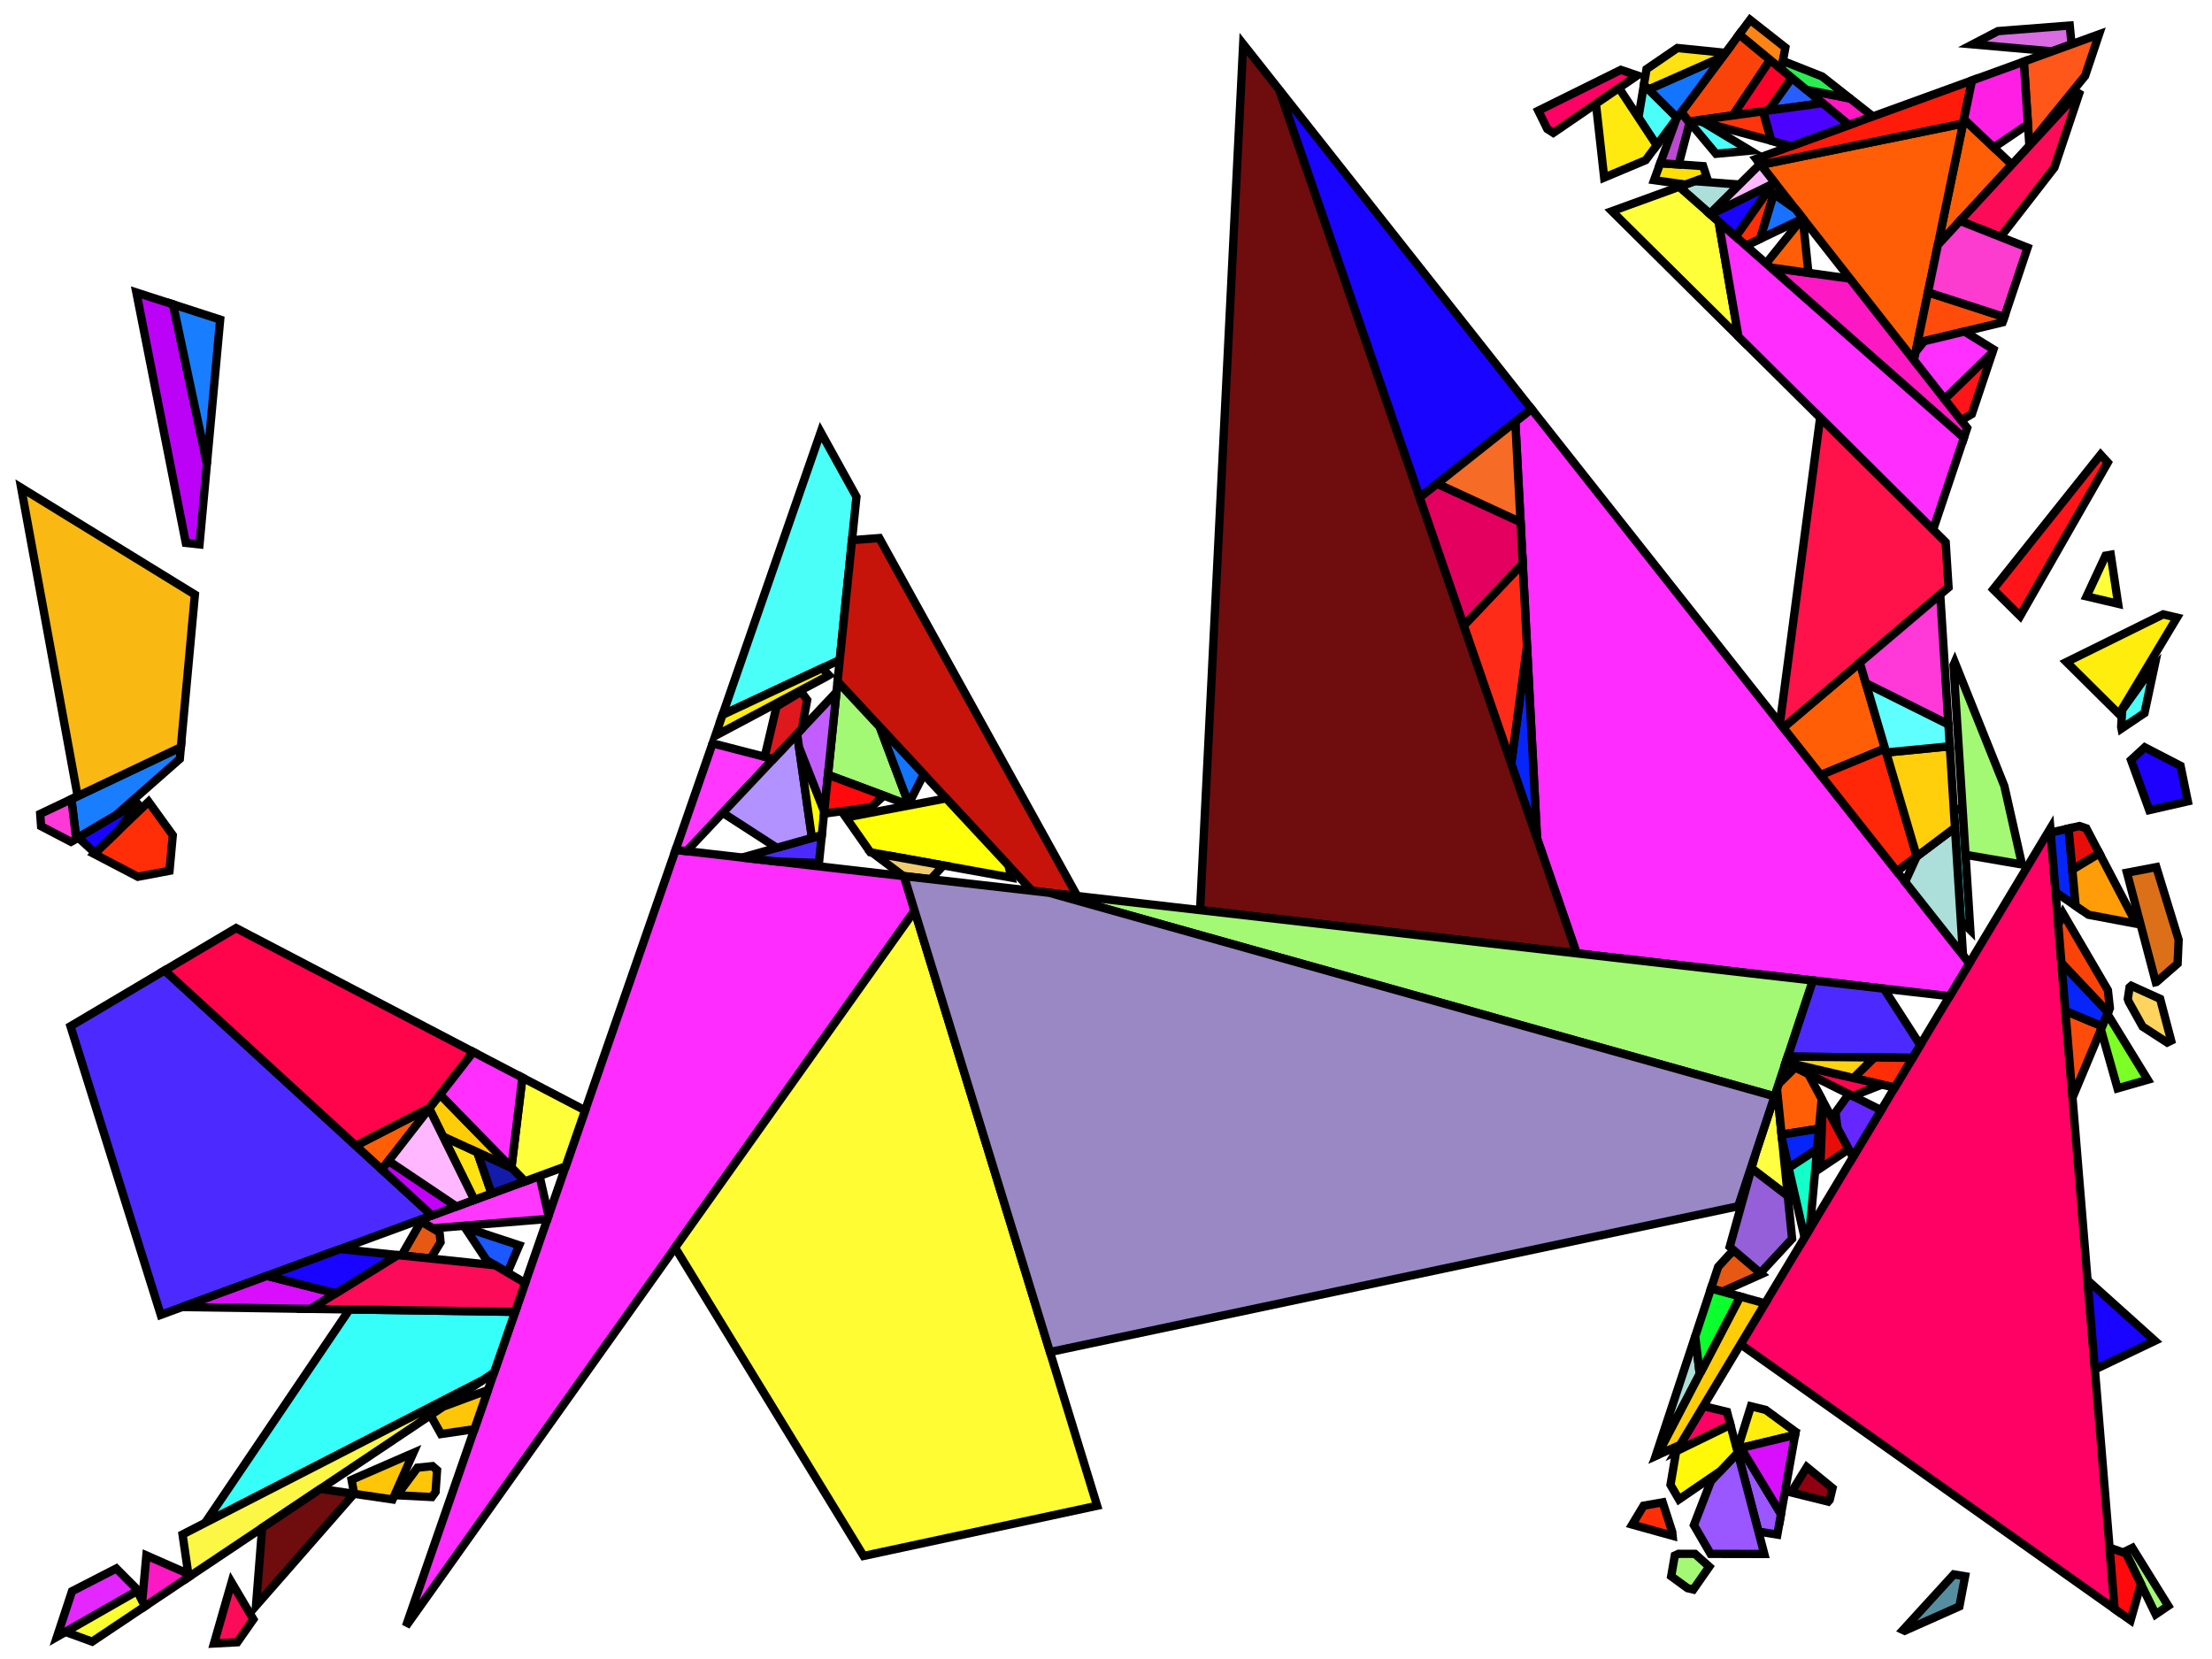 <?xml version="1.0" encoding="iso-8859-1" standalone="no"?>
<!DOCTYPE svg PUBLIC "-//W3C//DTD SVG 1.0//EN" "http://www.w3.org/TR/2001/REC-SVG-20010904/DTD/svg10.dtd">
<svg xmlns="http://www.w3.org/2000/svg" width="800" height="600">
<path style="fill:rgb(0, 0, 0);fill-opacity:0.0;fill-rule:evenodd;stroke:rgb(0, 0, 0);stroke-width:0.0;" d="M 0, 600 L 800, 600 L 800, 0 L 0, 0 z "/>
<path style="fill:rgb(255, 0, 100);fill-opacity:1.0;fill-rule:evenodd;stroke:rgb(0, 0, 0);stroke-width:3.0;" d="M 592.145, 27.286 L 561.788, 48.05 L 559.588, 46.638 L 556.344, 40.031 L 586.189, 25.268 z "/>
<path style="fill:rgb(255, 0, 100);fill-opacity:1.0;fill-rule:evenodd;stroke:rgb(0, 0, 0);stroke-width:3.0;" d="M 624.6, 510.61 L 625.833, 515.308 L 606.247, 524.856 L 616.048, 508.538 z "/>
<path style="fill:rgb(255, 0, 100);fill-opacity:1.0;fill-rule:evenodd;stroke:rgb(0, 0, 0);stroke-width:3.0;" d="M 764.783, 581.914 L 629.484, 486.166 L 741.54, 299.599 z "/>
<path style="fill:rgb(255, 44, 255);fill-opacity:1.0;fill-rule:evenodd;stroke:rgb(0, 0, 0);stroke-width:3.0;" d="M 712.256, 348.354 L 705.085, 360.294 L 570.212, 344.803 L 555.883, 303.174 L 548.04, 152.512 L 553.867, 147.892 z "/>
<path style="fill:rgb(255, 44, 255);fill-opacity:1.0;fill-rule:evenodd;stroke:rgb(0, 0, 0);stroke-width:3.0;" d="M 326.945, 316.863 L 330.779, 329.362 L 146.823, 588.128 L 244.342, 307.376 z "/>
<path style="fill:rgb(75, 255, 249);fill-opacity:1.0;fill-rule:evenodd;stroke:rgb(0, 0, 0);stroke-width:3.0;" d="M 606.578, 42.596 L 599.172, 52.551 L 592.565, 42.524 L 594.545, 30.647 z "/>
<path style="fill:rgb(75, 255, 249);fill-opacity:1.0;fill-rule:evenodd;stroke:rgb(0, 0, 0);stroke-width:3.0;" d="M 712.593, 336.355 L 709.158, 332.937 L 706.658, 293.337 L 709.772, 291.959 z "/>
<path style="fill:rgb(75, 255, 249);fill-opacity:1.0;fill-rule:evenodd;stroke:rgb(0, 0, 0);stroke-width:3.0;" d="M 615.94, 44.202 L 633.034, 54.483 L 620.638, 55.627 L 610.87, 43.947 L 613.609, 43.569 z "/>
<path style="fill:rgb(75, 255, 249);fill-opacity:1.0;fill-rule:evenodd;stroke:rgb(0, 0, 0);stroke-width:3.0;" d="M 309.747, 179.668 L 303.705, 238.683 L 261.304, 258.54 L 296.82, 156.291 z "/>
<path style="fill:rgb(252, 24, 194);fill-opacity:1.0;fill-rule:evenodd;stroke:rgb(0, 0, 0);stroke-width:3.0;" d="M 68.099, 569.207 L 68.264, 570.338 L 52.418, 580.945 L 51.437, 579.014 L 52.934, 562.538 z "/>
<path style="fill:rgb(252, 24, 194);fill-opacity:1.0;fill-rule:evenodd;stroke:rgb(0, 0, 0);stroke-width:3.0;" d="M 669.1, 100.78 L 711.461, 154.773 L 710.266, 158.342 L 640.434, 96.773 z "/>
<path style="fill:rgb(255, 55, 255);fill-opacity:1.0;fill-rule:evenodd;stroke:rgb(0, 0, 0);stroke-width:3.0;" d="M 198.397, 439.647 L 197.973, 440.87 L 156.491, 444.249 L 151.502, 441.301 L 195.143, 425.297 z "/>
<path style="fill:rgb(255, 55, 255);fill-opacity:1.0;fill-rule:evenodd;stroke:rgb(0, 0, 0);stroke-width:3.0;" d="M 279.704, 274.509 L 248.304, 307.831 L 244.342, 307.376 L 257.515, 269.45 L 258.286, 268.989 z "/>
<path style="fill:rgb(54, 255, 249);fill-opacity:1.0;fill-rule:evenodd;stroke:rgb(0, 0, 0);stroke-width:3.0;" d="M 186.31, 474.445 L 178.671, 496.437 L 174.347, 499.332 L 74.183, 550.766 L 126.391, 473.585 z "/>
<path style="fill:rgb(199, 20, 11);fill-opacity:1.0;fill-rule:evenodd;stroke:rgb(0, 0, 0);stroke-width:3.0;" d="M 389.588, 324.058 L 373.258, 322.182 L 302.907, 246.486 L 308.142, 195.344 L 318.006, 194.604 z "/>
<path style="fill:rgb(154, 86, 255);fill-opacity:1.0;fill-rule:evenodd;stroke:rgb(0, 0, 0);stroke-width:3.0;" d="M 644.129, 547.582 L 642.808, 555.01 L 635.963, 553.913 L 628.122, 524.034 L 629.619, 523.674 z "/>
<path style="fill:rgb(154, 86, 255);fill-opacity:1.0;fill-rule:evenodd;stroke:rgb(0, 0, 0);stroke-width:3.0;" d="M 638.089, 562.017 L 618.659, 561.98 L 612.621, 551.579 L 618.781, 535.652 L 628.482, 525.405 z "/>
<path style="fill:rgb(255, 255, 65);fill-opacity:1.0;fill-rule:evenodd;stroke:rgb(0, 0, 0);stroke-width:3.0;" d="M 646.579, 432.545 L 633.468, 422.548 L 635.071, 416.79 L 642.668, 393.799 z "/>
<path style="fill:rgb(76, 42, 255);fill-opacity:1.0;fill-rule:evenodd;stroke:rgb(0, 0, 0);stroke-width:3.0;" d="M 681.34, 357.567 L 694.476, 377.957 L 691.697, 382.584 L 646.526, 382.125 L 655.617, 354.612 z "/>
<path style="fill:rgb(76, 42, 255);fill-opacity:1.0;fill-rule:evenodd;stroke:rgb(0, 0, 0);stroke-width:3.0;" d="M 296.186, 312.136 L 280.785, 311.561 L 268.44, 310.143 L 297.221, 302.023 z "/>
<path style="fill:rgb(76, 42, 255);fill-opacity:1.0;fill-rule:evenodd;stroke:rgb(0, 0, 0);stroke-width:3.0;" d="M 156.21, 439.574 L 58.136, 475.54 L 25.494, 371.147 L 59.544, 350.966 z "/>
<path style="fill:rgb(255, 94, 7);fill-opacity:1.0;fill-rule:evenodd;stroke:rgb(0, 0, 0);stroke-width:3.0;" d="M 652.014, 79.002 L 654.042, 98.675 L 640.434, 96.773 L 638.726, 95.267 L 651.917, 78.879 z "/>
<path style="fill:rgb(255, 94, 7);fill-opacity:1.0;fill-rule:evenodd;stroke:rgb(0, 0, 0);stroke-width:3.0;" d="M 727.613, 59.54 L 700.854, 88.56 L 710.294, 43.111 z "/>
<path style="fill:rgb(255, 94, 7);fill-opacity:1.0;fill-rule:evenodd;stroke:rgb(0, 0, 0);stroke-width:3.0;" d="M 138.095, 422.969 L 128.687, 414.345 L 155.537, 400.534 z "/>
<path style="fill:rgb(255, 94, 7);fill-opacity:1.0;fill-rule:evenodd;stroke:rgb(0, 0, 0);stroke-width:3.0;" d="M 692.2, 130.223 L 636.808, 59.621 L 709.968, 44.68 z "/>
<path style="fill:rgb(255, 94, 7);fill-opacity:1.0;fill-rule:evenodd;stroke:rgb(0, 0, 0);stroke-width:3.0;" d="M 681.755, 270.721 L 658.489, 280.305 L 644.935, 263.15 L 672.618, 239.676 z "/>
<path style="fill:rgb(255, 94, 7);fill-opacity:1.0;fill-rule:evenodd;stroke:rgb(0, 0, 0);stroke-width:3.0;" d="M 653.977, 388.372 L 658.847, 397.459 L 657.866, 408.201 L 644.34, 410.359 L 642.668, 393.799 L 643.266, 391.991 L 649.29, 386.037 z "/>
<path style="fill:rgb(30, 0, 255);fill-opacity:1.0;fill-rule:evenodd;stroke:rgb(0, 0, 0);stroke-width:3.0;" d="M 788.626, 276.969 L 791.253, 289.811 L 777.305, 292.988 L 770.705, 274.861 L 775.68, 270.276 z "/>
<path style="fill:rgb(172, 223, 217);fill-opacity:1.0;fill-rule:evenodd;stroke:rgb(0, 0, 0);stroke-width:3.0;" d="M 614.735, 496.917 L 599.419, 526.255 L 598.81, 526.528 L 613.095, 483.295 z "/>
<path style="fill:rgb(172, 223, 217);fill-opacity:1.0;fill-rule:evenodd;stroke:rgb(0, 0, 0);stroke-width:3.0;" d="M 709.948, 345.432 L 689.009, 318.932 L 693.218, 309.741 L 707.038, 299.355 z "/>
<path style="fill:rgb(172, 223, 217);fill-opacity:1.0;fill-rule:evenodd;stroke:rgb(0, 0, 0);stroke-width:3.0;" d="M 629.089, 66.746 L 618.403, 77.349 L 607.288, 67.55 L 612.864, 65.525 z "/>
<path style="fill:rgb(255, 46, 7);fill-opacity:1.0;fill-rule:evenodd;stroke:rgb(0, 0, 0);stroke-width:3.0;" d="M 604.783, 553.996 L 604.927, 555.449 L 590.312, 551.387 L 594.415, 544.556 L 601.338, 543.332 z "/>
<path style="fill:rgb(255, 46, 7);fill-opacity:1.0;fill-rule:evenodd;stroke:rgb(0, 0, 0);stroke-width:3.0;" d="M 691.697, 382.584 L 685.231, 393.351 L 670.323, 389.864 L 677.83, 382.443 z "/>
<path style="fill:rgb(255, 46, 7);fill-opacity:1.0;fill-rule:evenodd;stroke:rgb(0, 0, 0);stroke-width:3.0;" d="M 641.532, 70.131 L 636.576, 86.397 L 631.439, 88.843 L 627.723, 85.566 L 639.553, 68.746 z "/>
<path style="fill:rgb(255, 46, 7);fill-opacity:1.0;fill-rule:evenodd;stroke:rgb(0, 0, 0);stroke-width:3.0;" d="M 62.49, 302.078 L 61.308, 314.931 L 49.863, 317.096 L 34.05, 308.836 L 53.721, 289.943 z "/>
<path style="fill:rgb(144, 0, 16);fill-opacity:1.0;fill-rule:evenodd;stroke:rgb(0, 0, 0);stroke-width:3.0;" d="M 662.759, 538.201 L 661.729, 542.482 L 661.177, 543.088 L 647.812, 539.761 L 653.456, 530.588 z "/>
<path style="fill:rgb(252, 246, 69);fill-opacity:1.0;fill-rule:evenodd;stroke:rgb(0, 0, 0);stroke-width:3.0;" d="M 68.264, 570.338 L 66.02, 554.957 L 174.347, 499.332 z "/>
<path style="fill:rgb(255, 237, 14);fill-opacity:1.0;fill-rule:evenodd;stroke:rgb(0, 0, 0);stroke-width:3.0;" d="M 638.582, 509.908 L 649.418, 517.85 L 649.22, 518.963 L 628.446, 523.956 L 633.234, 508.601 z "/>
<path style="fill:rgb(255, 237, 14);fill-opacity:1.0;fill-rule:evenodd;stroke:rgb(0, 0, 0);stroke-width:3.0;" d="M 299.757, 244.198 L 298.701, 244.829 L 258.677, 266.105 L 261.304, 258.54 L 297.38, 241.645 z "/>
<path style="fill:rgb(255, 237, 14);fill-opacity:1.0;fill-rule:evenodd;stroke:rgb(0, 0, 0);stroke-width:3.0;" d="M 787.328, 223.364 L 766.365, 258.266 L 747.374, 239.43 L 782.331, 222.191 z "/>
<path style="fill:rgb(110, 12, 14);fill-opacity:1.0;fill-rule:evenodd;stroke:rgb(0, 0, 0);stroke-width:3.0;" d="M 128.022, 540.252 L 92.582, 580.742 L 94.812, 552.568 L 115.867, 538.475 z "/>
<path style="fill:rgb(110, 12, 14);fill-opacity:1.0;fill-rule:evenodd;stroke:rgb(0, 0, 0);stroke-width:3.0;" d="M 462.732, 32.549 L 570.212, 344.803 L 434.02, 329.161 L 449.609, 15.941 z "/>
<path style="fill:rgb(255, 255, 57);fill-opacity:1.0;fill-rule:evenodd;stroke:rgb(0, 0, 0);stroke-width:3.0;" d="M 766.05, 218.369 L 754.641, 215.69 L 761.503, 200.956 L 763.384, 200.623 z "/>
<path style="fill:rgb(255, 255, 57);fill-opacity:1.0;fill-rule:evenodd;stroke:rgb(0, 0, 0);stroke-width:3.0;" d="M 211.616, 401.591 L 204.585, 421.834 L 189.81, 427.252 L 184.96, 422.284 L 188.933, 389.742 z "/>
<path style="fill:rgb(255, 255, 57);fill-opacity:1.0;fill-rule:evenodd;stroke:rgb(0, 0, 0);stroke-width:3.0;" d="M 621.553, 80.126 L 628.729, 121.753 L 582.981, 76.377 L 607.288, 67.55 z "/>
<path style="fill:rgb(255, 46, 255);fill-opacity:1.0;fill-rule:evenodd;stroke:rgb(0, 0, 0);stroke-width:3.0;" d="M 710.266, 158.342 L 699.132, 191.581 L 628.729, 121.753 L 621.553, 80.126 z "/>
<path style="fill:rgb(255, 197, 7);fill-opacity:1.0;fill-rule:evenodd;stroke:rgb(0, 0, 0);stroke-width:3.0;" d="M 158.069, 531.698 L 157.53, 539.578 L 156.19, 541.423 L 143.57, 540.785 L 150.982, 530.796 L 156.413, 530.25 z "/>
<path style="fill:rgb(255, 197, 7);fill-opacity:1.0;fill-rule:evenodd;stroke:rgb(0, 0, 0);stroke-width:3.0;" d="M 176.346, 503.134 L 171.575, 516.867 L 159.491, 518.647 L 155.682, 511.825 L 160.323, 508.719 L 176.152, 502.846 z "/>
<path style="fill:rgb(255, 197, 7);fill-opacity:1.0;fill-rule:evenodd;stroke:rgb(0, 0, 0);stroke-width:3.0;" d="M 141.989, 542.294 L 128.079, 540.26 L 127.147, 535.19 L 149.471, 525.474 z "/>
<path style="fill:rgb(163, 249, 115);fill-opacity:1.0;fill-rule:evenodd;stroke:rgb(0, 0, 0);stroke-width:3.0;" d="M 784.175, 580.773 L 779.624, 583.852 L 768.571, 561.124 L 771.193, 559.815 z "/>
<path style="fill:rgb(163, 249, 115);fill-opacity:1.0;fill-rule:evenodd;stroke:rgb(0, 0, 0);stroke-width:3.0;" d="M 612.994, 561.969 L 618.177, 566.62 L 612.413, 574.881 L 610.303, 574.376 L 604.409, 570.078 L 605.713, 562.578 L 607.092, 561.958 z "/>
<path style="fill:rgb(163, 249, 115);fill-opacity:1.0;fill-rule:evenodd;stroke:rgb(0, 0, 0);stroke-width:3.0;" d="M 318.181, 262.92 L 328.42, 290.15 L 326.688, 290.384 L 299.453, 280.222 L 302.907, 246.486 z "/>
<path style="fill:rgb(163, 249, 115);fill-opacity:1.0;fill-rule:evenodd;stroke:rgb(0, 0, 0);stroke-width:3.0;" d="M 724.897, 284.269 L 731.283, 312.657 L 710.864, 309.149 L 706.505, 240.551 L 706.962, 239.504 z "/>
<path style="fill:rgb(163, 249, 115);fill-opacity:1.0;fill-rule:evenodd;stroke:rgb(0, 0, 0);stroke-width:3.0;" d="M 655.617, 354.612 L 641.774, 396.507 L 379.482, 322.897 z "/>
<path style="fill:rgb(249, 67, 9);fill-opacity:1.0;fill-rule:evenodd;stroke:rgb(0, 0, 0);stroke-width:3.0;" d="M 762.351, 358.117 L 763.068, 364.626 L 762.423, 366.169 L 745.551, 348.316 L 744.408, 334.442 L 746.148, 330.407 z "/>
<path style="fill:rgb(249, 67, 9);fill-opacity:1.0;fill-rule:evenodd;stroke:rgb(0, 0, 0);stroke-width:3.0;" d="M 640.194, 21.659 L 626.711, 41.759 L 610.87, 43.947 L 608.067, 40.595 L 629.019, 12.432 z "/>
<path style="fill:rgb(231, 88, 19);fill-opacity:1.0;fill-rule:evenodd;stroke:rgb(0, 0, 0);stroke-width:3.0;" d="M 637.096, 460.768 L 622.896, 467.128 L 618.809, 466.004 L 621.398, 458.169 L 625.484, 453.675 L 627.23, 452.351 z "/>
<path style="fill:rgb(231, 88, 19);fill-opacity:1.0;fill-rule:evenodd;stroke:rgb(0, 0, 0);stroke-width:3.0;" d="M 158.964, 445.71 L 159.336, 449.275 L 155.741, 455.162 L 145.216, 454.058 L 152.289, 441.765 z "/>
<path style="fill:rgb(255, 23, 194);fill-opacity:1.0;fill-rule:evenodd;stroke:rgb(0, 0, 0);stroke-width:3.0;" d="M 669.137, 35.629 L 677.367, 42.1 L 668.744, 45.232 L 653.31, 32.489 z "/>
<path style="fill:rgb(217, 14, 252);fill-opacity:1.0;fill-rule:evenodd;stroke:rgb(0, 0, 0);stroke-width:3.0;" d="M 121.448, 467.736 L 112.31, 473.383 L 65.839, 472.715 L 96.564, 461.448 z "/>
<path style="fill:rgb(217, 14, 252);fill-opacity:1.0;fill-rule:evenodd;stroke:rgb(0, 0, 0);stroke-width:3.0;" d="M 644.129, 547.582 L 629.619, 523.674 L 649.22, 518.963 z "/>
<path style="fill:rgb(255, 18, 74);fill-opacity:1.0;fill-rule:evenodd;stroke:rgb(0, 0, 0);stroke-width:3.0;" d="M 703.68, 196.092 L 704.72, 212.457 L 644.935, 263.15 L 643.721, 261.613 L 658.282, 151.064 z "/>
<path style="fill:rgb(255, 249, 8);fill-opacity:1.0;fill-rule:evenodd;stroke:rgb(0, 0, 0);stroke-width:3.0;" d="M 628.482, 525.405 L 622.212, 532.027 L 607.223, 542.279 L 604.164, 537.008 L 606.205, 524.926 L 606.247, 524.856 L 625.833, 515.308 z "/>
<path style="fill:rgb(255, 76, 11);fill-opacity:1.0;fill-rule:evenodd;stroke:rgb(0, 0, 0);stroke-width:3.0;" d="M 724.894, 114.67 L 724.256, 116.573 L 693.499, 123.97 L 697.289, 105.726 z "/>
<path style="fill:rgb(255, 76, 11);fill-opacity:1.0;fill-rule:evenodd;stroke:rgb(0, 0, 0);stroke-width:3.0;" d="M 760.323, 371.192 L 749.555, 396.953 L 746.974, 365.6 z "/>
<path style="fill:rgb(7, 37, 249);fill-opacity:1.0;fill-rule:evenodd;stroke:rgb(0, 0, 0);stroke-width:3.0;" d="M 750.691, 327.65 L 743.439, 322.667 L 741.664, 301.108 L 748.125, 299.637 z "/>
<path style="fill:rgb(7, 37, 249);fill-opacity:1.0;fill-rule:evenodd;stroke:rgb(0, 0, 0);stroke-width:3.0;" d="M 555.883, 303.174 L 546.557, 276.079 L 552.27, 233.773 z "/>
<path style="fill:rgb(7, 37, 249);fill-opacity:1.0;fill-rule:evenodd;stroke:rgb(0, 0, 0);stroke-width:3.0;" d="M 657.185, 415.666 L 646.879, 422.388 L 644.514, 412.082 L 644.34, 410.359 L 657.866, 408.201 z "/>
<path style="fill:rgb(7, 37, 249);fill-opacity:1.0;fill-rule:evenodd;stroke:rgb(0, 0, 0);stroke-width:3.0;" d="M 762.423, 366.169 L 760.323, 371.192 L 746.974, 365.6 L 745.551, 348.316 z "/>
<path style="fill:rgb(217, 108, 226);fill-opacity:1.0;fill-rule:evenodd;stroke:rgb(0, 0, 0);stroke-width:3.0;" d="M 749.21, 16.01 L 742.144, 18.576 L 713.391, 16.044 L 722.593, 11.255 L 748.552, 9.23 z "/>
<path style="fill:rgb(177, 146, 255);fill-opacity:1.0;fill-rule:evenodd;stroke:rgb(0, 0, 0);stroke-width:3.0;" d="M 293.65, 303.031 L 280.937, 306.617 L 261.372, 293.963 L 288.29, 265.399 z "/>
<path style="fill:rgb(27, 88, 255);fill-opacity:1.0;fill-rule:evenodd;stroke:rgb(0, 0, 0);stroke-width:3.0;" d="M 187.782, 450.375 L 183.547, 460.236 L 175.991, 455.771 L 168.831, 444.959 L 171.241, 444.926 z "/>
<path style="fill:rgb(255, 255, 7);fill-opacity:1.0;fill-rule:evenodd;stroke:rgb(0, 0, 0);stroke-width:3.0;" d="M 364.695, 312.968 L 365.782, 317.415 L 314.787, 308.245 L 305.955, 295.642 L 342.185, 288.748 z "/>
<path style="fill:rgb(255, 21, 25);fill-opacity:1.0;fill-rule:evenodd;stroke:rgb(0, 0, 0);stroke-width:3.0;" d="M 713.142, 149.754 L 709.298, 152.016 L 703.262, 144.323 L 720.599, 127.493 z "/>
<path style="fill:rgb(255, 21, 25);fill-opacity:1.0;fill-rule:evenodd;stroke:rgb(0, 0, 0);stroke-width:3.0;" d="M 762.314, 167.266 L 730.604, 222.797 L 720.87, 213.141 L 759.71, 164.424 z "/>
<path style="fill:rgb(187, 2, 246);fill-opacity:1.0;fill-rule:evenodd;stroke:rgb(0, 0, 0);stroke-width:3.0;" d="M 62.585, 110.071 L 74.844, 167.66 L 72.157, 196.892 L 67.202, 196.355 L 49.316, 105.78 z "/>
<path style="fill:rgb(24, 126, 255);fill-opacity:1.0;fill-rule:evenodd;stroke:rgb(0, 0, 0);stroke-width:3.0;" d="M 65.025, 274.489 L 41.744, 294.965 L 27.581, 303.303 L 25.811, 289.009 L 65.417, 270.226 z "/>
<path style="fill:rgb(24, 126, 255);fill-opacity:1.0;fill-rule:evenodd;stroke:rgb(0, 0, 0);stroke-width:3.0;" d="M 79.63, 115.584 L 74.844, 167.66 L 62.585, 110.071 z "/>
<path style="fill:rgb(255, 252, 52);fill-opacity:1.0;fill-rule:evenodd;stroke:rgb(0, 0, 0);stroke-width:3.0;" d="M 396.796, 544.579 L 312.32, 562.738 L 244.149, 451.222 L 330.779, 329.362 z "/>
<path style="fill:rgb(123, 255, 37);fill-opacity:1.0;fill-rule:evenodd;stroke:rgb(0, 0, 0);stroke-width:3.0;" d="M 776.77, 390.501 L 765.836, 393.626 L 759.829, 372.374 L 762.189, 366.728 z "/>
<path style="fill:rgb(40, 94, 255);fill-opacity:1.0;fill-rule:evenodd;stroke:rgb(0, 0, 0);stroke-width:3.0;" d="M 659.118, 37.284 L 639.537, 39.988 L 648.026, 28.126 z "/>
<path style="fill:rgb(255, 2, 43);fill-opacity:1.0;fill-rule:evenodd;stroke:rgb(0, 0, 0);stroke-width:3.0;" d="M 648.026, 28.126 L 639.537, 39.988 L 626.711, 41.759 L 640.194, 21.659 z "/>
<path style="fill:rgb(148, 95, 217);fill-opacity:1.0;fill-rule:evenodd;stroke:rgb(0, 0, 0);stroke-width:3.0;" d="M 646.579, 432.545 L 648.141, 448.016 L 636.675, 460.408 L 625.566, 450.932 L 633.468, 422.548 z "/>
<path style="fill:rgb(19, 117, 255);fill-opacity:1.0;fill-rule:evenodd;stroke:rgb(0, 0, 0);stroke-width:3.0;" d="M 334.08, 280.027 L 328.969, 290.076 L 328.42, 290.15 L 318.181, 262.92 z "/>
<path style="fill:rgb(19, 117, 255);fill-opacity:1.0;fill-rule:evenodd;stroke:rgb(0, 0, 0);stroke-width:3.0;" d="M 606.578, 42.596 L 596.243, 32.333 L 622.999, 20.524 z "/>
<path style="fill:rgb(255, 226, 17);fill-opacity:1.0;fill-rule:evenodd;stroke:rgb(0, 0, 0);stroke-width:3.0;" d="M 172.619, 416.728 L 177.783, 431.663 L 171.545, 433.951 L 160.218, 411.013 z "/>
<path style="fill:rgb(255, 226, 17);fill-opacity:1.0;fill-rule:evenodd;stroke:rgb(0, 0, 0);stroke-width:3.0;" d="M 624.042, 19.122 L 622.999, 20.524 L 596.243, 32.333 L 594.545, 30.647 L 595.486, 25 L 606.652, 17.363 z "/>
<path style="fill:rgb(252, 223, 9);fill-opacity:1.0;fill-rule:evenodd;stroke:rgb(0, 0, 0);stroke-width:3.0;" d="M 615.959, 60.086 L 617.233, 63.938 L 609.516, 66.741 L 598.221, 65.151 L 600.45, 59.032 z "/>
<path style="fill:rgb(255, 4, 75);fill-opacity:1.0;fill-rule:evenodd;stroke:rgb(0, 0, 0);stroke-width:3.0;" d="M 171.15, 380.452 L 155.537, 400.534 L 128.687, 414.345 L 59.544, 350.966 L 85.384, 335.651 z "/>
<path style="fill:rgb(252, 132, 21);fill-opacity:1.0;fill-rule:evenodd;stroke:rgb(0, 0, 0);stroke-width:3.0;" d="M 645.702, 17.199 L 644.273, 25.027 L 629.019, 12.432 L 632.939, 7.163 z "/>
<path style="fill:rgb(252, 11, 88);fill-opacity:1.0;fill-rule:evenodd;stroke:rgb(0, 0, 0);stroke-width:3.0;" d="M 743.009, 60.588 L 723.534, 85.697 L 708.845, 79.894 L 752.343, 32.72 z "/>
<path style="fill:rgb(252, 11, 88);fill-opacity:1.0;fill-rule:evenodd;stroke:rgb(0, 0, 0);stroke-width:3.0;" d="M 91.635, 585.642 L 85.819, 593.948 L 77.38, 594.398 L 83.742, 572.286 z "/>
<path style="fill:rgb(252, 11, 88);fill-opacity:1.0;fill-rule:evenodd;stroke:rgb(0, 0, 0);stroke-width:3.0;" d="M 179.104, 457.611 L 189.935, 464.011 L 186.31, 474.445 L 112.31, 473.383 L 143.821, 453.912 z "/>
<path style="fill:rgb(255, 27, 9);fill-opacity:1.0;fill-rule:evenodd;stroke:rgb(0, 0, 0);stroke-width:3.0;" d="M 709.968, 44.68 L 636.808, 59.621 L 635.104, 57.448 L 713.207, 29.085 z "/>
<path style="fill:rgb(255, 86, 25);fill-opacity:1.0;fill-rule:evenodd;stroke:rgb(0, 0, 0);stroke-width:3.0;" d="M 754.119, 27.418 L 733.921, 52.267 L 731.944, 22.281 L 759.15, 12.401 z "/>
<path style="fill:rgb(255, 204, 8);fill-opacity:1.0;fill-rule:evenodd;stroke:rgb(0, 0, 0);stroke-width:3.0;" d="M 185.196, 422.525 L 160.218, 411.013 L 155.235, 400.922 L 159.169, 395.863 z "/>
<path style="fill:rgb(255, 204, 8);fill-opacity:1.0;fill-rule:evenodd;stroke:rgb(0, 0, 0);stroke-width:3.0;" d="M 638.365, 471.381 L 607.604, 522.596 L 599.419, 526.255 L 629.358, 468.905 z "/>
<path style="fill:rgb(255, 39, 7);fill-opacity:1.0;fill-rule:evenodd;stroke:rgb(0, 0, 0);stroke-width:3.0;" d="M 693.234, 309.728 L 686.021, 315.149 L 658.489, 280.305 L 681.755, 270.721 z "/>
<path style="fill:rgb(85, 142, 161);fill-opacity:1.0;fill-rule:evenodd;stroke:rgb(0, 0, 0);stroke-width:3.0;" d="M 710.711, 570.085 L 708.645, 580.968 L 688.847, 589.794 L 688.246, 589.514 L 706.63, 569.396 z "/>
<path style="fill:rgb(43, 237, 81);fill-opacity:1.0;fill-rule:evenodd;stroke:rgb(0, 0, 0);stroke-width:3.0;" d="M 658.982, 27.643 L 669.137, 35.629 L 653.31, 32.489 L 644.273, 25.027 L 644.817, 22.05 z "/>
<path style="fill:rgb(25, 4, 255);fill-opacity:1.0;fill-rule:evenodd;stroke:rgb(0, 0, 0);stroke-width:3.0;" d="M 143.821, 453.912 L 121.448, 467.736 L 96.564, 461.448 L 123.051, 451.735 z "/>
<path style="fill:rgb(25, 4, 255);fill-opacity:1.0;fill-rule:evenodd;stroke:rgb(0, 0, 0);stroke-width:3.0;" d="M 553.867, 147.892 L 513.46, 179.926 L 462.732, 32.549 z "/>
<path style="fill:rgb(25, 4, 255);fill-opacity:1.0;fill-rule:evenodd;stroke:rgb(0, 0, 0);stroke-width:3.0;" d="M 42.78, 300.451 L 34.392, 308.507 L 28.254, 302.907 L 50.567, 289.77 z "/>
<path style="fill:rgb(25, 4, 255);fill-opacity:1.0;fill-rule:evenodd;stroke:rgb(0, 0, 0);stroke-width:3.0;" d="M 627.723, 85.566 L 618.649, 77.566 L 641.138, 66.493 z "/>
<path style="fill:rgb(25, 4, 255);fill-opacity:1.0;fill-rule:evenodd;stroke:rgb(0, 0, 0);stroke-width:3.0;" d="M 779.353, 484.925 L 757.65, 495.28 L 754.996, 463.04 z "/>
<path style="fill:rgb(255, 47, 255);fill-opacity:1.0;fill-rule:evenodd;stroke:rgb(0, 0, 0);stroke-width:3.0;" d="M 188.933, 389.742 L 184.96, 422.284 L 159.169, 395.863 L 171.15, 380.452 z "/>
<path style="fill:rgb(255, 252, 7);fill-opacity:1.0;fill-rule:evenodd;stroke:rgb(0, 0, 0);stroke-width:3.0;" d="M 298.097, 293.471 L 297.221, 302.023 L 293.65, 303.031 L 288.981, 270.252 z "/>
<path style="fill:rgb(194, 94, 255);fill-opacity:1.0;fill-rule:evenodd;stroke:rgb(0, 0, 0);stroke-width:3.0;" d="M 298.097, 293.471 L 288.981, 270.252 L 288.29, 265.399 L 302.516, 250.302 z "/>
<path style="fill:rgb(255, 52, 11);fill-opacity:1.0;fill-rule:evenodd;stroke:rgb(0, 0, 0);stroke-width:3.0;" d="M 640.669, 50.925 L 613.609, 43.569 L 637.663, 40.247 z "/>
<path style="fill:rgb(75, 3, 255);fill-opacity:1.0;fill-rule:evenodd;stroke:rgb(0, 0, 0);stroke-width:3.0;" d="M 668.744, 45.232 L 647.758, 52.853 L 640.669, 50.925 L 637.663, 40.247 L 659.118, 37.284 z "/>
<path style="fill:rgb(240, 204, 110);fill-opacity:1.0;fill-rule:evenodd;stroke:rgb(0, 0, 0);stroke-width:3.0;" d="M 341.17, 312.99 L 336.612, 317.973 L 326.696, 316.834 L 317.04, 309.56 L 321.603, 309.471 z "/>
<path style="fill:rgb(255, 212, 94);fill-opacity:1.0;fill-rule:evenodd;stroke:rgb(0, 0, 0);stroke-width:3.0;" d="M 781.248, 361.245 L 785.225, 376.354 L 783.789, 377.051 L 774.901, 371.29 L 769.91, 362.325 L 769.549, 361.291 L 770.185, 357.059 L 770.805, 356.521 z "/>
<path style="fill:rgb(228, 38, 255);fill-opacity:1.0;fill-rule:evenodd;stroke:rgb(0, 0, 0);stroke-width:3.0;" d="M 49.021, 574.26 L 49.608, 575.414 L 20.602, 591.981 L 26.047, 575.483 L 42.06, 567.261 z "/>
<path style="fill:rgb(100, 39, 255);fill-opacity:1.0;fill-rule:evenodd;stroke:rgb(0, 0, 0);stroke-width:3.0;" d="M 680.335, 401.501 L 670.125, 418.501 L 664.539, 408.079 L 663.832, 402.324 L 668.643, 395.677 z "/>
<path style="fill:rgb(252, 59, 207);fill-opacity:1.0;fill-rule:evenodd;stroke:rgb(0, 0, 0);stroke-width:3.0;" d="M 733.306, 89.556 L 724.894, 114.67 L 697.289, 105.726 L 700.854, 88.56 L 708.845, 79.894 z "/>
<path style="fill:rgb(255, 207, 11);fill-opacity:1.0;fill-rule:evenodd;stroke:rgb(0, 0, 0);stroke-width:3.0;" d="M 707.038, 299.355 L 693.234, 309.728 L 682.174, 272.147 L 705.178, 269.909 z "/>
<path style="fill:rgb(249, 184, 18);fill-opacity:1.0;fill-rule:evenodd;stroke:rgb(0, 0, 0);stroke-width:3.0;" d="M 70.488, 215.05 L 65.417, 270.226 L 28.076, 287.935 L 7.655, 176.407 z "/>
<path style="fill:rgb(231, 14, 10);fill-opacity:1.0;fill-rule:evenodd;stroke:rgb(0, 0, 0);stroke-width:3.0;" d="M 754.547, 299.584 L 759.279, 308.62 L 749.49, 314.543 L 748.125, 299.637 L 752.047, 298.743 z "/>
<path style="fill:rgb(231, 14, 10);fill-opacity:1.0;fill-rule:evenodd;stroke:rgb(0, 0, 0);stroke-width:3.0;" d="M 668.6, 415.656 L 658.313, 422.533 L 659.293, 398.29 z "/>
<path style="fill:rgb(75, 255, 249);fill-opacity:1.0;fill-rule:evenodd;stroke:rgb(0, 0, 0);stroke-width:3.0;" d="M 775.586, 257.896 L 767.264, 263.495 L 767.146, 262.898 L 767.529, 256.729 L 777.138, 243.302 L 779.139, 241.227 z "/>
<path style="fill:rgb(255, 4, 79);fill-opacity:1.0;fill-rule:evenodd;stroke:rgb(0, 0, 0);stroke-width:3.0;" d="M 680.597, 392.267 L 670.092, 396.399 L 645.807, 384.302 L 645.859, 384.143 z "/>
<path style="fill:rgb(11, 255, 45);fill-opacity:1.0;fill-rule:evenodd;stroke:rgb(0, 0, 0);stroke-width:3.0;" d="M 629.358, 468.905 L 615.437, 495.573 L 614.547, 495.362 L 613.095, 483.295 L 618.809, 466.004 z "/>
<path style="fill:rgb(95, 255, 255);fill-opacity:1.0;fill-rule:evenodd;stroke:rgb(0, 0, 0);stroke-width:3.0;" d="M 704.677, 261.976 L 705.178, 269.909 L 682.174, 272.147 L 674.794, 247.07 z "/>
<path style="fill:rgb(255, 56, 215);fill-opacity:1.0;fill-rule:evenodd;stroke:rgb(0, 0, 0);stroke-width:3.0;" d="M 27.581, 303.303 L 25.642, 304.444 L 14.857, 298.811 L 14.539, 294.355 L 25.811, 289.009 z "/>
<path style="fill:rgb(255, 56, 215);fill-opacity:1.0;fill-rule:evenodd;stroke:rgb(0, 0, 0);stroke-width:3.0;" d="M 704.677, 261.976 L 674.794, 247.07 L 672.618, 239.676 L 701.711, 215.008 z "/>
<path style="fill:rgb(223, 24, 29);fill-opacity:1.0;fill-rule:evenodd;stroke:rgb(0, 0, 0);stroke-width:3.0;" d="M 291.925, 253.159 L 290.038, 263.543 L 279.704, 274.509 L 276.548, 273.695 L 280.848, 255.501 L 289.731, 250.191 z "/>
<path style="fill:rgb(255, 234, 15);fill-opacity:1.0;fill-rule:evenodd;stroke:rgb(0, 0, 0);stroke-width:3.0;" d="M 599.172, 52.551 L 595.173, 57.926 L 580.168, 64.23 L 577.195, 37.511 L 585.514, 31.821 z "/>
<path style="fill:rgb(220, 112, 24);fill-opacity:1.0;fill-rule:evenodd;stroke:rgb(0, 0, 0);stroke-width:3.0;" d="M 787.939, 339.901 L 787.555, 348.51 L 779.915, 355.161 L 779.661, 355.216 L 769.24, 315.624 L 779.862, 313.596 z "/>
<path style="fill:rgb(255, 31, 228);fill-opacity:1.0;fill-rule:evenodd;stroke:rgb(0, 0, 0);stroke-width:3.0;" d="M 733.44, 44.961 L 721.062, 53.326 L 710.294, 43.111 L 713.207, 29.085 L 731.944, 22.281 z "/>
<path style="fill:rgb(255, 209, 15);fill-opacity:1.0;fill-rule:evenodd;stroke:rgb(0, 0, 0);stroke-width:3.0;" d="M 677.83, 382.443 L 670.323, 389.864 L 645.859, 384.143 L 646.526, 382.125 z "/>
<path style="fill:rgb(19, 27, 170);fill-opacity:1.0;fill-rule:evenodd;stroke:rgb(0, 0, 0);stroke-width:3.0;" d="M 185.196, 422.525 L 189.81, 427.252 L 177.783, 431.663 L 172.619, 416.728 z "/>
<path style="fill:rgb(194, 0, 249);fill-opacity:1.0;fill-rule:evenodd;stroke:rgb(0, 0, 0);stroke-width:3.0;" d="M 165.073, 436.324 L 156.21, 439.574 L 138.095, 422.969 L 140.523, 419.846 z "/>
<path style="fill:rgb(255, 184, 255);fill-opacity:1.0;fill-rule:evenodd;stroke:rgb(0, 0, 0);stroke-width:3.0;" d="M 641.64, 65.779 L 641.138, 66.493 L 618.649, 77.566 L 618.403, 77.349 L 636.572, 59.32 z "/>
<path style="fill:rgb(255, 184, 255);fill-opacity:1.0;fill-rule:evenodd;stroke:rgb(0, 0, 0);stroke-width:3.0;" d="M 171.545, 433.951 L 165.073, 436.324 L 140.523, 419.846 L 155.235, 400.922 z "/>
<path style="fill:rgb(255, 157, 8);fill-opacity:1.0;fill-rule:evenodd;stroke:rgb(0, 0, 0);stroke-width:3.0;" d="M 772.618, 334.093 L 755.323, 330.833 L 750.691, 327.65 L 749.49, 314.543 L 759.279, 308.62 z "/>
<path style="fill:rgb(255, 9, 13);fill-opacity:1.0;fill-rule:evenodd;stroke:rgb(0, 0, 0);stroke-width:3.0;" d="M 319.632, 287.751 L 315.057, 291.953 L 298.017, 294.251 L 299.453, 280.222 z "/>
<path style="fill:rgb(255, 9, 13);fill-opacity:1.0;fill-rule:evenodd;stroke:rgb(0, 0, 0);stroke-width:3.0;" d="M 768.914, 561.829 L 774.276, 572.856 L 770.567, 586.007 L 764.783, 581.914 L 762.957, 559.738 z "/>
<path style="fill:rgb(189, 72, 209);fill-opacity:1.0;fill-rule:evenodd;stroke:rgb(0, 0, 0);stroke-width:3.0;" d="M 610.622, 43.946 L 610.931, 44.88 L 607.102, 59.484 L 600.45, 59.032 L 606.299, 42.972 L 608.043, 40.628 z "/>
<path style="fill:rgb(255, 43, 25);fill-opacity:1.0;fill-rule:evenodd;stroke:rgb(0, 0, 0);stroke-width:3.0;" d="M 552.27, 233.773 L 546.557, 276.079 L 529.398, 226.229 L 550.707, 203.748 z "/>
<path style="fill:rgb(18, 255, 202);fill-opacity:1.0;fill-rule:evenodd;stroke:rgb(0, 0, 0);stroke-width:3.0;" d="M 654.559, 444.418 L 652.659, 447.581 L 646.879, 422.388 L 657.185, 415.666 z "/>
<path style="fill:rgb(154, 136, 197);fill-opacity:1.0;fill-rule:evenodd;stroke:rgb(0, 0, 0);stroke-width:3.0;" d="M 379.482, 322.897 L 641.774, 396.507 L 628.637, 436.261 L 379.741, 488.98 L 326.945, 316.863 z "/>
<path style="fill:rgb(228, 0, 95);fill-opacity:1.0;fill-rule:evenodd;stroke:rgb(0, 0, 0);stroke-width:3.0;" d="M 549.93, 188.823 L 550.707, 203.748 L 529.398, 226.229 L 513.46, 179.926 L 519.773, 174.922 z "/>
<path style="fill:rgb(246, 107, 38);fill-opacity:1.0;fill-rule:evenodd;stroke:rgb(0, 0, 0);stroke-width:3.0;" d="M 549.93, 188.823 L 519.773, 174.922 L 548.04, 152.512 z "/>
<path style="fill:rgb(249, 255, 46);fill-opacity:1.0;fill-rule:evenodd;stroke:rgb(0, 0, 0);stroke-width:3.0;" d="M 52.418, 580.945 L 33.323, 593.726 L 23.696, 590.214 L 49.608, 575.414 z "/>
<path style="fill:rgb(255, 47, 255);fill-opacity:1.0;fill-rule:evenodd;stroke:rgb(0, 0, 0);stroke-width:3.0;" d="M 720.973, 126.376 L 720.599, 127.493 L 703.262, 144.323 L 692.2, 130.223 L 692.819, 127.244 L 695.89, 123.395 L 710.471, 119.889 z "/>
<path style="fill:rgb(24, 114, 255);fill-opacity:1.0;fill-rule:evenodd;stroke:rgb(0, 0, 0);stroke-width:3.0;" d="M 649.347, 75.602 L 651.917, 78.879 L 651.635, 79.229 L 636.576, 86.397 L 641.532, 70.131 z "/>
</svg>